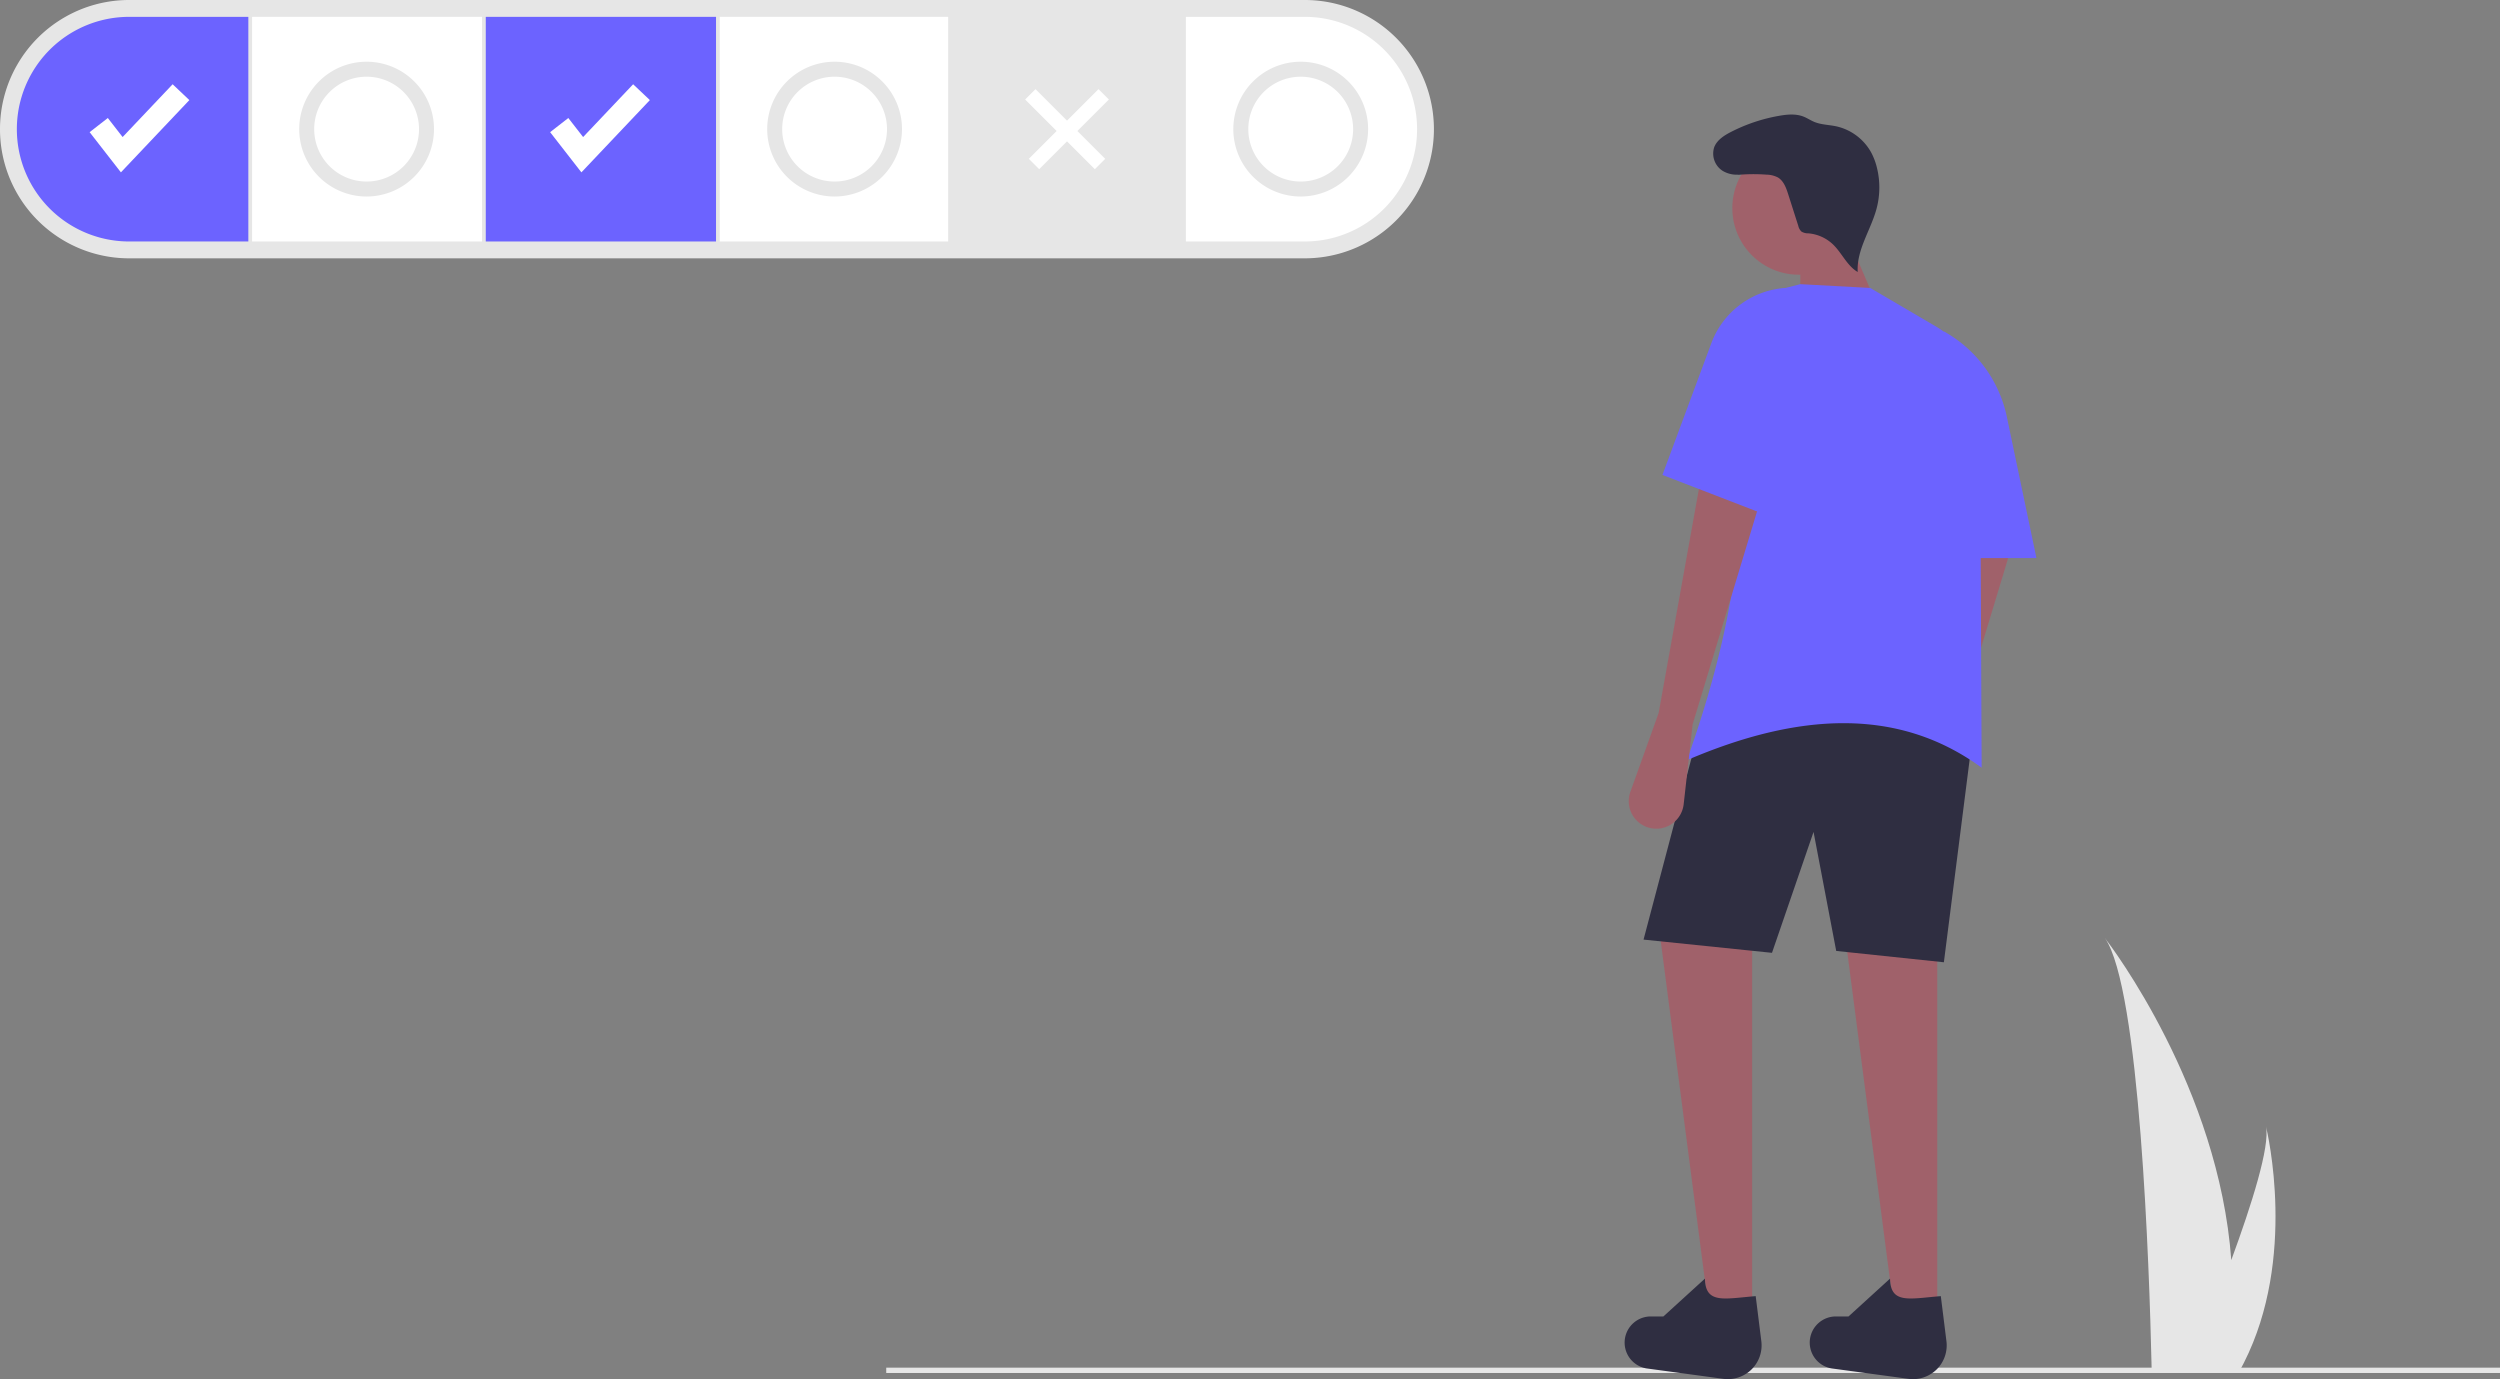 <svg id="b7e1fa79-b025-4aca-abaf-9f282d3c3989"
     data-name="Layer 1"
     xmlns="http://www.w3.org/2000/svg"
     width="938.95"
     height="517.98"
     viewBox="0 0 938.95 517.98"
>
  <rect x="0" y="0" width="938.95" height="517.98" fill="#808080" stroke="none"/>
  <rect x="332.854"
        y="513.667"
        width="606.096"
        height="2"
        fill="#e6e6e6"
  />
  <path d="M921.051,543.28c13.25,18.73,16.75,125.33,17.53,159.5.02.77.04,1.5.05,2.19h33.54c.41-.73.79-1.45,1.15-2.19,19.88-39.24,8.85-86.29,8.27-88.67,1.51,7.48-5.32,29.16-13.04,50.16C963.841,599.7,923.571,546.54,921.051,543.28Z"
        transform="translate(-130.525 -191.01)"
        fill="#e6e6e6"
  />
  <path d="M179.037,288.034a48.512,48.512,0,0,1,0-97.024H620.565a48.512,48.512,0,0,1,0,97.024Z"
        transform="translate(-130.525 -191.01)"
        fill="#e6e6e6"
  />
  <rect x="94.68"
        y="6.328"
        width="86.36"
        height="84.368"
        fill="#fff"
  />
  <path d="M620.565,197.338h-44.645v84.368h44.645a42.184,42.184,0,1,0,0-84.368Z"
        transform="translate(-130.525 -191.01)"
        fill="#fff"
  />
  <rect x="270.33"
        y="6.328"
        width="85.775"
        height="84.368"
        fill="#fff"
  />
  <rect x="182.446"
        y="6.328"
        width="86.478"
        height="84.368"
        fill="#6c63ff"
  />
  <rect x="357.511"
        y="6.328"
        width="86.478"
        height="84.368"
        fill="#e6e6e6"
  />
  <path d="M223.799,197.338H179.037a42.184,42.184,0,1,0,0,84.368h44.762Z"
        transform="translate(-130.525 -191.01)"
        fill="#6c63ff"
  />
  <polygon points="45.408 64.735 33.663 49.636 40.493 44.323 46.053 51.473 64.839 31.644 71.12 37.595 45.408 64.735"
           fill="#fff"
  />
  <polygon points="218.363 64.735 206.618 49.636 213.448 44.323 219.008 51.473 237.794 31.644 244.075 37.595 218.363 64.735"
           fill="#fff"
  />
  <rect x="527.832"
        y="221.016"
        width="5.509"
        height="37.012"
        transform="translate(-144.488 254.325) rotate(-45)"
        fill="#fff"
  />
  <rect x="513.458"
        y="236.767"
        width="37.012"
        height="5.509"
        transform="translate(-144.084 255.299) rotate(-45)"
        fill="#fff"
  />
  <path d="M268.216,264.816a25.311,25.311,0,1,1,25.311-25.311A25.339,25.339,0,0,1,268.216,264.816Zm0-44.996a19.686,19.686,0,1,0,19.686,19.686A19.708,19.708,0,0,0,268.216,219.819Z"
        transform="translate(-130.525 -191.01)"
        fill="#e6e6e6"
  />
  <path d="M443.984,264.816a25.311,25.311,0,1,1,25.311-25.311A25.339,25.339,0,0,1,443.984,264.816Zm0-44.996a19.686,19.686,0,1,0,19.686,19.686A19.708,19.708,0,0,0,443.984,219.819Z"
        transform="translate(-130.525 -191.01)"
        fill="#e6e6e6"
  />
  <path d="M619.048,264.816a25.311,25.311,0,1,1,25.311-25.311A25.339,25.339,0,0,1,619.048,264.816Zm0-44.996a19.686,19.686,0,1,0,19.686,19.686A19.708,19.708,0,0,0,619.048,219.819Z"
        transform="translate(-130.525 -191.01)"
        fill="#e6e6e6"
  />
  <path d="M851.384,464.452l-10.626,29.641a10.347,10.347,0,0,0,4.377,12.341l0,0a10.347,10.347,0,0,0,15.646-7.694l3.372-30.031,25.539-84.421L867.7,373.646Z"
        transform="translate(-130.525 -191.01)"
        fill="#a0616a"
  />
  <polygon points="711.991 497.265 727.598 497.265 727.598 345.449 692.127 344.739 711.991 497.265"
           fill="#a0616a"
  />
  <polygon points="642.467 497.265 658.074 497.265 658.074 345.449 622.603 344.739 642.467 497.265"
           fill="#a0616a"
  />
  <path d="M860.606,552.421l-40.437-4.257-8.513-44.694-15.607,45.403-48.241-4.966L767.672,468.709c36.31-24.673,70.796-24.134,103.576,0Z"
        transform="translate(-130.525 -191.01)"
        fill="#2f2e41"
  />
  <path d="M792.046,694.741a12.674,12.674,0,0,1-14.28,14.131l-28.752-3.899a9.826,9.826,0,0,1-8.197-11.203v0a9.826,9.826,0,0,1,9.712-8.332h4.741l15.597-14.211c.154,9.679,7.282,7.53,19.063,6.585Z"
        transform="translate(-130.525 -191.01)"
        fill="#2f2e41"
  />
  <path d="M861.57,694.741a12.674,12.674,0,0,1-14.28,14.131L818.538,704.973a9.826,9.826,0,0,1-8.197-11.203v0a9.826,9.826,0,0,1,9.712-8.332h4.741l15.597-14.211c.154,9.679,7.282,7.53,19.063,6.585Z"
        transform="translate(-130.525 -191.01)"
        fill="#2f2e41"
  />
  <circle cx="675.633"
          cy="78.174"
          r="25.007"
          fill="#a0616a"
  />
  <polygon points="707.379 120.207 676.165 123.045 676.165 95.377 692.481 85.445 707.379 120.207"
           fill="#a0616a"
  />
  <path d="M874.794,479.35c-31.403-22.995-69.11-20.658-110.67-2.838,18.83-53.306,26.851-102.985,12.06-145.012a33.436,33.436,0,0,1,25.149-32.393l5.356-1.37,26.249,1.419,24.648,14.449A33.555,33.555,0,0,1,874.172,342.401Z"
        transform="translate(-130.525 -191.01)"
        fill="#6c63ff"
  />
  <path d="M753.483,458.777l-10.626,29.641a10.347,10.347,0,0,0,4.377,12.341h0a10.347,10.347,0,0,0,15.646-7.694l3.372-30.031L791.792,378.612,769.8,367.971Z"
        transform="translate(-130.525 -191.01)"
        fill="#a0616a"
  />
  <path d="M895.368,400.604H860.606V315.474h0a47.957,47.957,0,0,1,23.648,32.087Z"
        transform="translate(-130.525 -191.01)"
        fill="#6c63ff"
  />
  <path d="M787.092,255.644a10.182,10.182,0,0,1-9.665-.523,7.705,7.705,0,0,1-3.073-8.832c1.054-2.711,3.723-4.409,6.311-5.735a63.704,63.704,0,0,1,18.153-6.064c3.014-.522,6.206-.808,9.055.306,1.41.551,2.673,1.424,4.073,2.002,2.573,1.061,5.443,1.066,8.165,1.642A19.923,19.923,0,0,1,833.345,248.355a24.007,24.007,0,0,1,2.049,5.378,30.945,30.945,0,0,1-.05,15.575c-2.141,8.083-7.591,15.51-7.101,23.857-4.029-2.346-5.917-7.124-9.282-10.352a15.274,15.274,0,0,0-9.18-4.158,4.855,4.855,0,0,1-2.68-.682,4.183,4.183,0,0,1-1.166-2.108l-3.791-11.873c-.771-2.416-1.703-5.042-3.884-6.338a9.772,9.772,0,0,0-4.336-1.054,66.026,66.026,0,0,0-10.827.102"
        transform="translate(-130.525 -191.01)"
        fill="#2f2e41"
  />
  <path d="M795.339,384.997l-40.437-15.607,18.364-49.48a31.942,31.942,0,0,1,27.749-20.752h0Z"
        transform="translate(-130.525 -191.01)"
        fill="#6c63ff"
  />
</svg>
